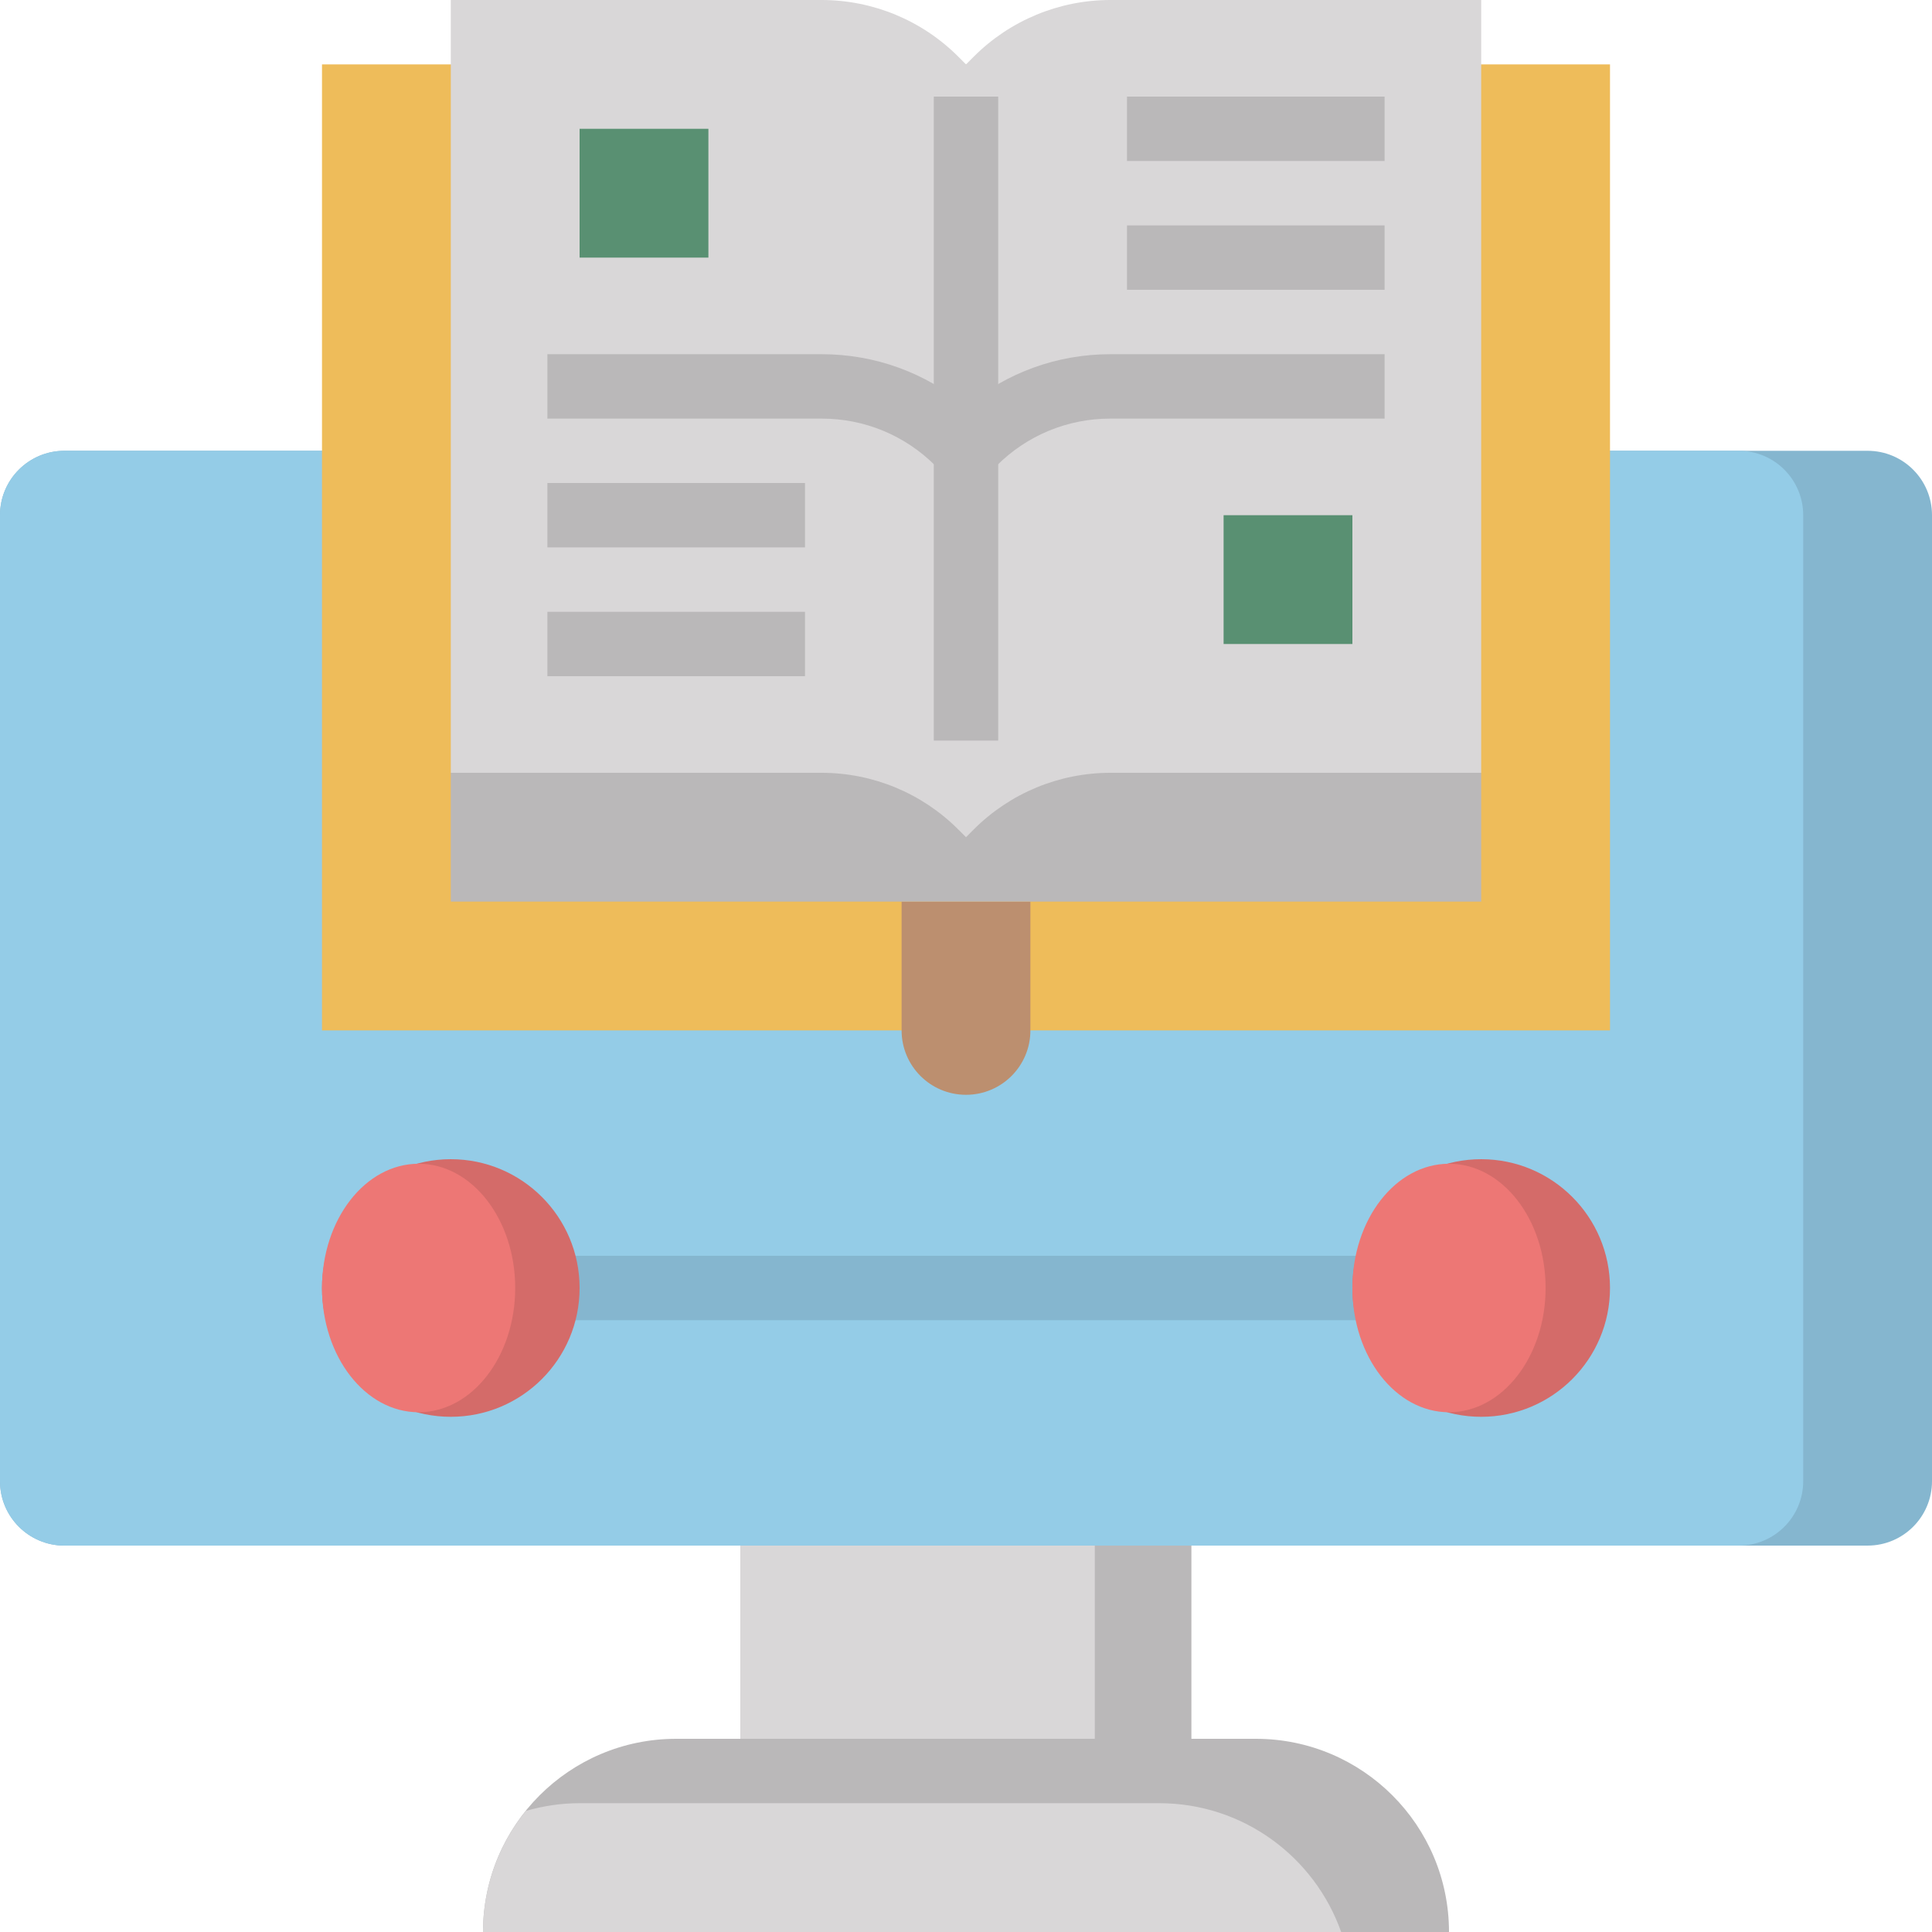 <svg height="480pt" viewBox="0 0 480 480" width="480pt" xmlns="http://www.w3.org/2000/svg"><path d="m168 432h144c26.512 0 48 21.488 48 48h-240c0-26.512 21.488-48 48-48zm0 0" fill="#bab8b9"/><path d="m288 448h-144c-4.648 0-9.137.695-13.383 1.93-6.633 8.23-10.617 18.68-10.617 30.07h213.207c-6.59-18.633-24.32-32-45.207-32zm0 0" fill="#d9d7d8"/><path d="m184 384h112v48h-112zm0 0" fill="#bab8b9"/><path d="m184 384h88v48h-88zm0 0" fill="#d9d7d8"/><path d="m80 112h-64c-8.84 0-16 7.16-16 16v240c0 8.84 7.16 16 16 16h448c8.84 0 16-7.16 16-16v-240c0-8.84-7.16-16-16-16h-64" fill="#85b6cf"/><path d="m448 368v-240c0-8.84-7.16-16-16-16h-416c-8.84 0-16 7.16-16 16v240c0 8.84 7.16 16 16 16h416c8.84 0 16-7.16 16-16zm0 0" fill="#94cce7"/><path d="m80 16h320v240h-320zm0 0" fill="#eebc5a"/><path d="m224 224v32c0 8.84 7.16 16 16 16s16-7.16 16-16v-32" fill="#bc8f6f"/><path d="m112 192v32h256v-32" fill="#bab8b9"/><path d="m240 208-1.945-1.945c-9-9-21.207-14.055-33.934-14.055h-92.121v-192h92.121c12.727 0 24.934 5.055 33.941 14.055l1.938 1.945 1.945-1.945c9-9 21.207-14.055 33.934-14.055h92.121v192h-92.121c-12.727 0-24.934 5.055-33.941 14.055zm0 0" fill="#d9d7d8"/><path d="m144 32h32v32h-32zm0 0" fill="#599072"/><path d="m304 128h32v32h-32zm0 0" fill="#599072"/><g fill="#bab8b9"><path d="m232 24h16v160h-16zm0 0"/><path d="m240 120c-2.129 0-4.168-.84-5.664-2.344l-1.938-1.945c-7.559-7.551-17.598-11.711-28.277-11.711h-68.121v-16h68.121c13.262 0 25.832 4.586 35.879 13 10.062-8.414 22.625-13 35.879-13h68.121v16h-68.121c-10.68 0-20.727 4.16-28.285 11.719l-1.93 1.938c-1.496 1.504-3.535 2.344-5.664 2.344zm0 0"/><path d="m136 120h64v16h-64zm0 0"/><path d="m136 152h64v16h-64zm0 0"/><path d="m280 56h64v16h-64zm0 0"/><path d="m280 24h64v16h-64zm0 0"/></g><path d="m136 312h208v16h-208zm0 0" fill="#85b6cf"/><path d="m144 320c0 17.672-14.328 32-32 32s-32-14.328-32-32 14.328-32 32-32 32 14.328 32 32zm0 0" fill="#d46b69"/><path d="m400 320c0 17.672-14.328 32-32 32s-32-14.328-32-32 14.328-32 32-32 32 14.328 32 32zm0 0" fill="#d46b69"/><path d="m128 320c0-17.051-10.746-30.871-24-30.871s-24 13.82-24 30.871 10.746 30.871 24 30.871 24-13.82 24-30.871zm0 0" fill="#ed7775"/><path d="m384 320c0-17.051-10.746-30.871-24-30.871s-24 13.82-24 30.871 10.746 30.871 24 30.871 24-13.82 24-30.871zm0 0" fill="#ed7775"/></svg>